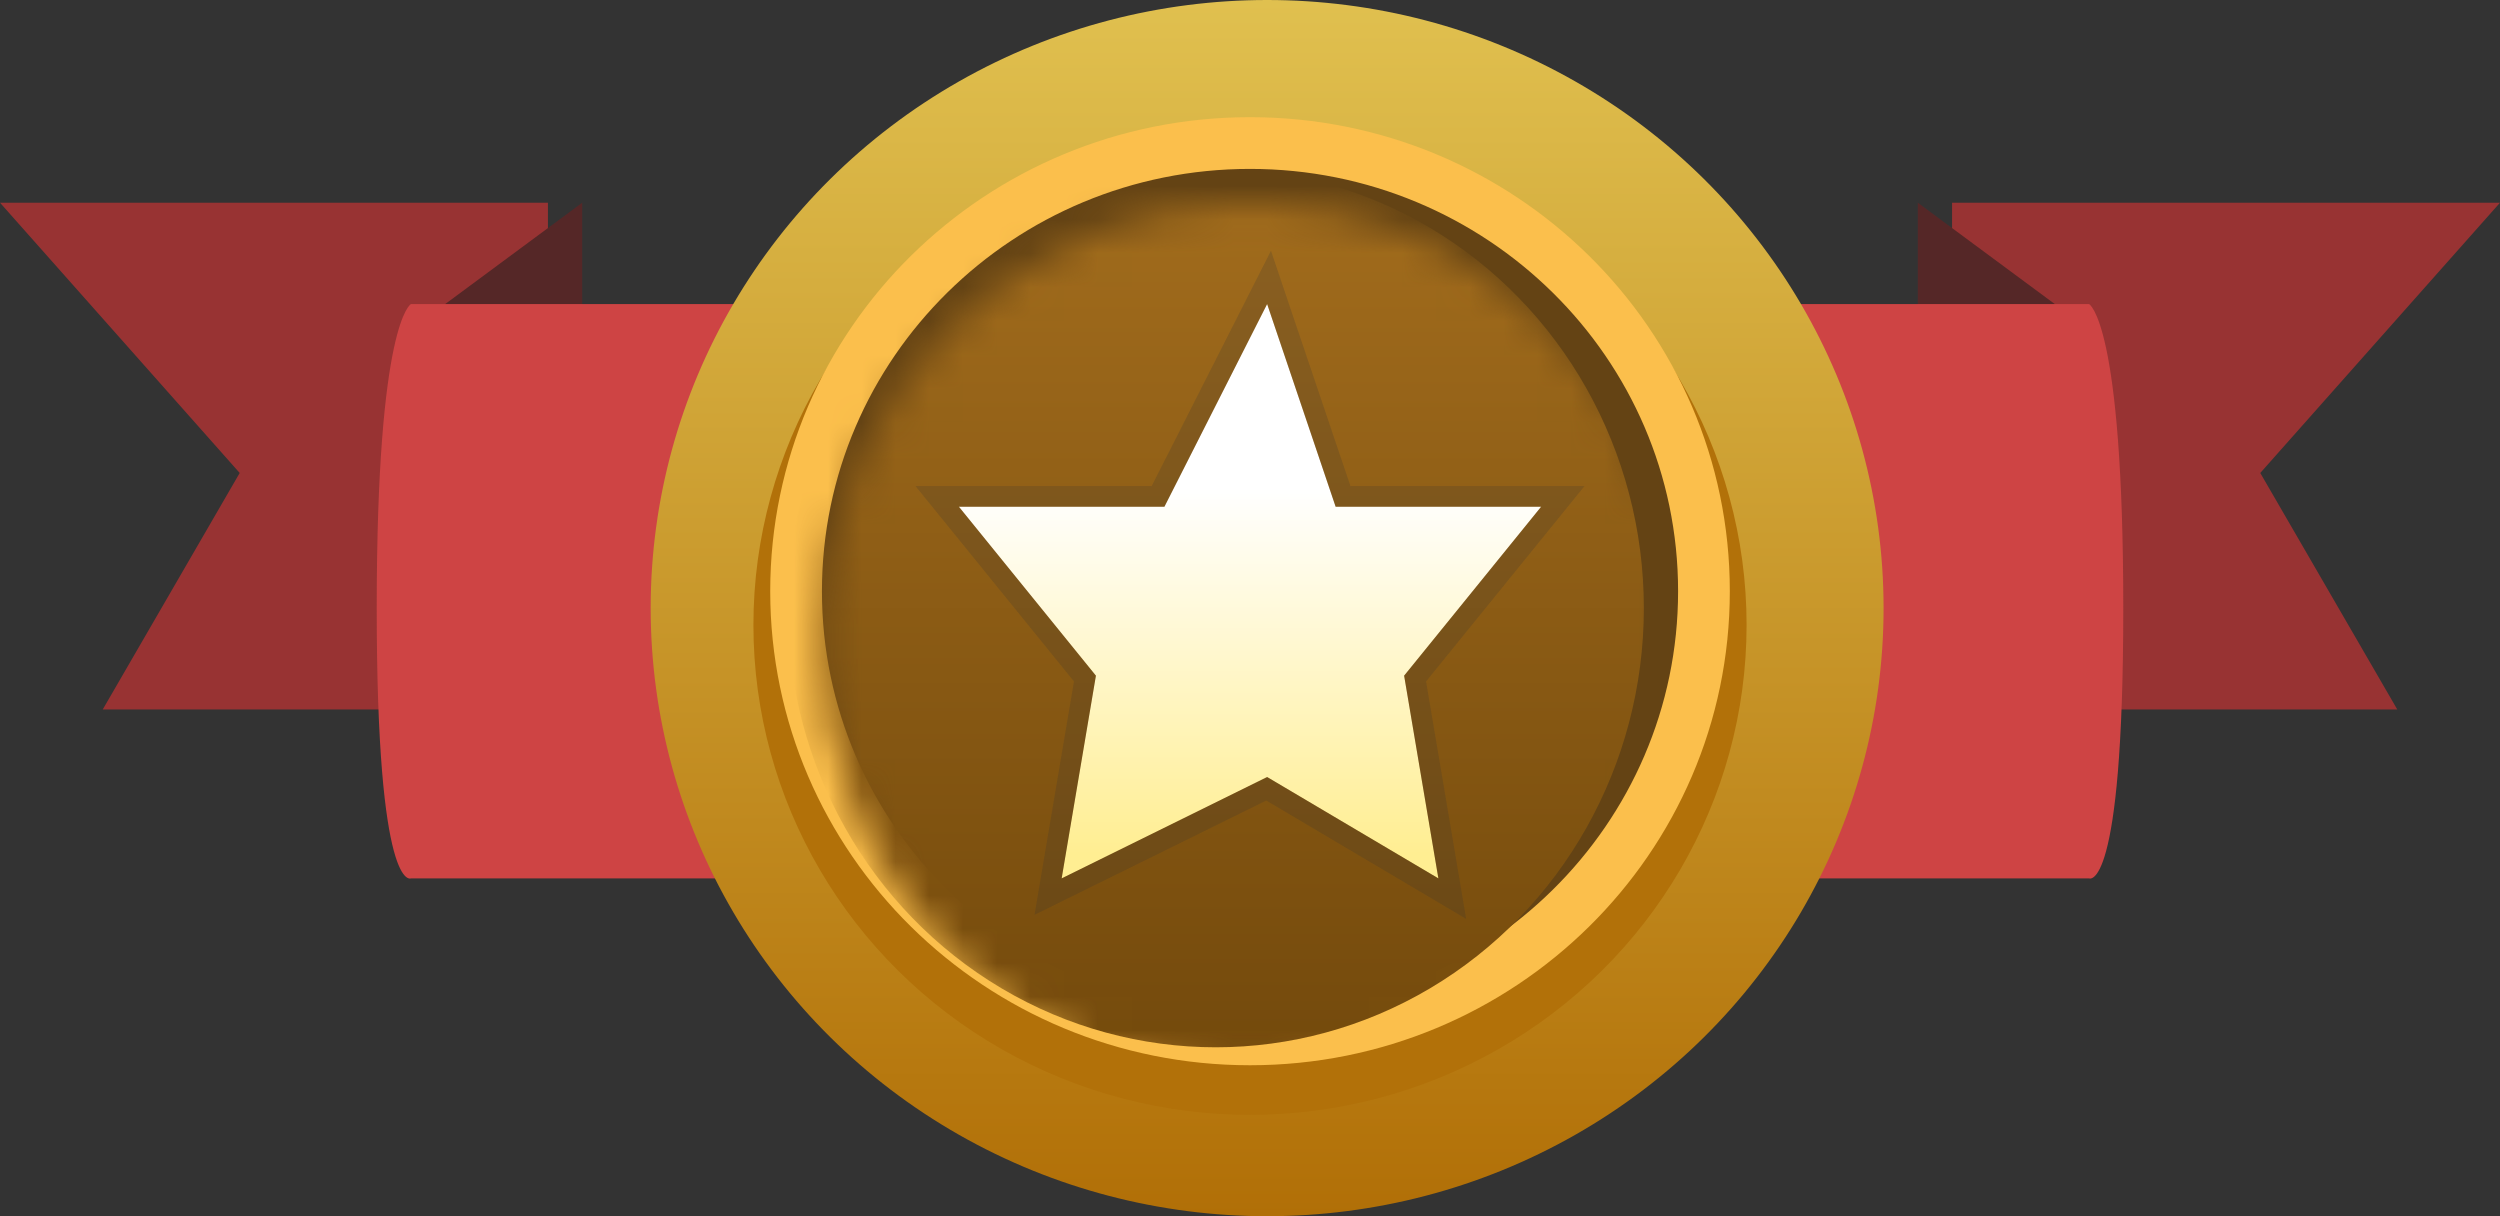 <svg width="74" height="36" viewBox="0 0 74 36" fill="none" xmlns="http://www.w3.org/2000/svg">
<rect x="0" y="0" width="74" height="36" fill="#333333" stroke="none"/>
<path d="M16.219 6L16.219 21L3.041 21L7.095 14L-0 6L16.219 6Z" fill="#983333"/>
<path d="M57.781 6L57.781 21L70.959 21L66.904 14L74 6L57.781 6Z" fill="#983333"/>
<path d="M13.178 9L17.233 6V25H13.178V9Z" fill="#552727"/>
<path d="M60.822 9L56.767 6V25H60.822V9Z" fill="#552727"/>
<path d="M22.302 9L22.302 26L12.165 26C12.165 26 11.151 26.5 11.151 18C11.151 9.5 12.165 9 12.165 9L22.302 9Z" fill="#CE4444"/>
<path d="M52.712 9L52.712 26L61.835 26C61.835 26 62.849 26.5 62.849 18C62.849 9.5 61.835 9 61.835 9L52.712 9Z" fill="#CE4444"/>
<ellipse cx="37.507" cy="18" rx="18.247" ry="18" fill="url(#paint0_linear_91_15733)"/>
<ellipse cx="37" cy="18.5" rx="14.699" ry="14.5" fill="#B27109"/>
<mask id="mask0_91_15733" style="mask-type:alpha" maskUnits="userSpaceOnUse" x="25" y="7" width="26" height="25">
<ellipse cx="38.014" cy="19.5" rx="12.671" ry="12.5" fill="#7D7D7D"/>
</mask>
<g mask="url(#mask0_91_15733)">
<ellipse cx="37" cy="18.5" rx="12.671" ry="12.5" fill="#9CA1A3"/>
</g>
<path d="M37 30.766C44.411 30.766 50.437 24.836 50.437 17.5C50.437 10.164 44.411 4.234 37 4.234C29.589 4.234 23.564 10.164 23.564 17.5C23.564 24.836 29.589 30.766 37 30.766Z" fill="#644314" stroke="#FBBF4C" stroke-width="1.531"/>
<mask id="mask1_91_15733" style="mask-type:alpha" maskUnits="userSpaceOnUse" x="24" y="6" width="26" height="26">
<ellipse cx="37" cy="19" rx="12.671" ry="13" fill="#C28B37"/>
</mask>
<g mask="url(#mask1_91_15733)">
<ellipse cx="35.987" cy="18" rx="12.671" ry="13" fill="url(#paint1_linear_91_15733)"/>
</g>
<path d="M37.507 9L39.535 15H45.617L41.562 20L42.576 26L37.507 23L31.425 26L32.439 20L28.384 15H34.466L37.507 9Z" fill="url(#paint2_linear_91_15733)"/>
<path d="M37.797 8.902L37.564 8.211L37.234 8.862L34.278 14.694H28.384H27.741L28.146 15.193L32.114 20.085L31.123 25.949L31.023 26.54L31.56 26.275L37.494 23.348L42.42 26.264L42.987 26.6L42.877 25.949L41.887 20.085L45.855 15.193L46.259 14.694H45.617H39.754L37.797 8.902Z" stroke="#353535" stroke-opacity="0.2" stroke-width="0.612"/>
<defs>
<linearGradient id="paint0_linear_91_15733" x1="37.507" y1="0" x2="37.507" y2="36" gradientUnits="userSpaceOnUse">
<stop stop-color="#E0C04F"/>
<stop offset="1" stop-color="#B16F07"/>
</linearGradient>
<linearGradient id="paint1_linear_91_15733" x1="35.987" y1="5" x2="35.987" y2="31" gradientUnits="userSpaceOnUse">
<stop stop-color="#A36D1D"/>
<stop offset="1" stop-color="#744A0C"/>
</linearGradient>
<linearGradient id="paint2_linear_91_15733" x1="37" y1="14.463" x2="37" y2="25.276" gradientUnits="userSpaceOnUse">
<stop stop-color="white"/>
<stop offset="1" stop-color="#FFEE92"/>
</linearGradient>
</defs>
</svg>
